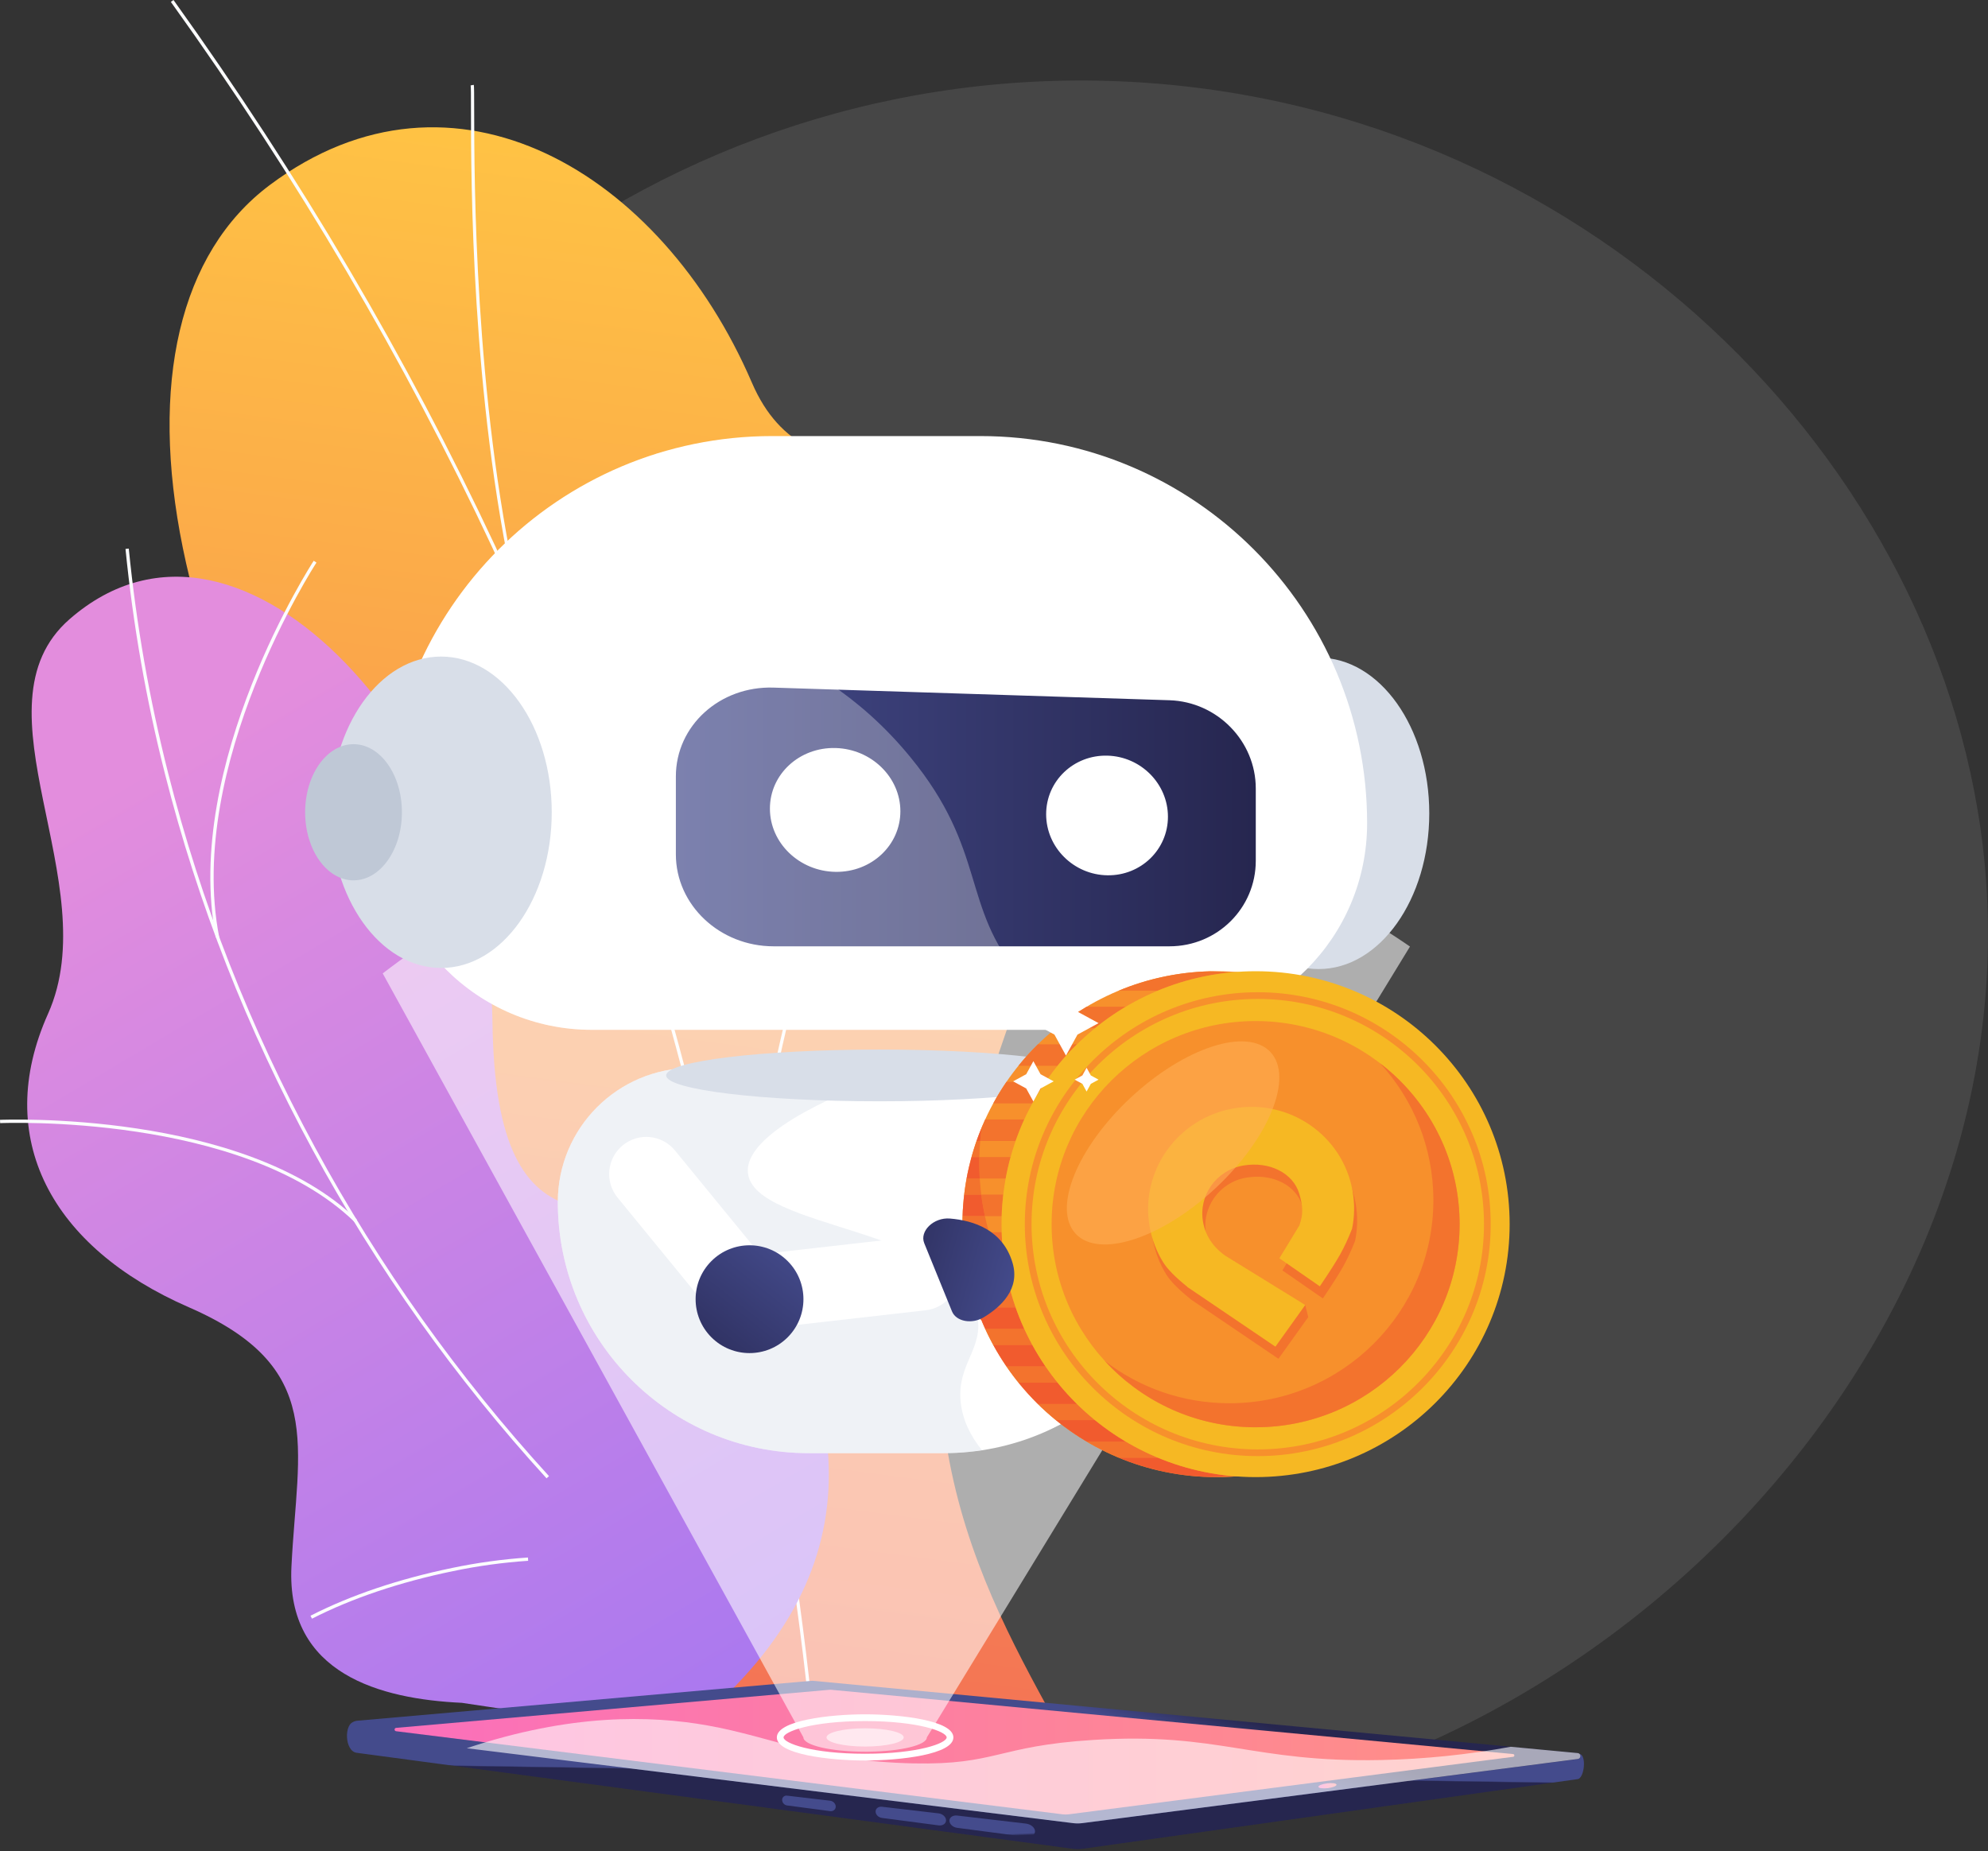 <svg xmlns="http://www.w3.org/2000/svg" width="218" height="203" viewBox="0 0 218 203">
    <rect x="0" y="0" width="218" height="203" fill="#333333" stroke="none"/>
    <defs>
        <linearGradient id="95ogjfq4xa" x1="54.169%" x2="46.695%" y1="5.105%" y2="100.086%">
            <stop offset="0%" stop-color="#FFC444"/>
            <stop offset="100%" stop-color="#F36F56"/>
        </linearGradient>
        <linearGradient id="54dqzgqxhb" x1="32.31%" x2="81.661%" y1="18.123%" y2="135.73%">
            <stop offset="0%" stop-color="#E38DDD"/>
            <stop offset="100%" stop-color="#9571F6"/>
        </linearGradient>
        <linearGradient id="l25x7vdyhc" x1="50.14%" x2="50.046%" y1="48.664%" y2="49.396%">
            <stop offset="0%" stop-color="#444B8C"/>
            <stop offset="100%" stop-color="#26264F"/>
        </linearGradient>
        <linearGradient id="cojt4wvvrd" x1="70.165%" x2="79.961%" y1="50.329%" y2="46.884%">
            <stop offset="0%" stop-color="#444B8C"/>
            <stop offset="100%" stop-color="#26264F"/>
        </linearGradient>
        <linearGradient id="lg605zopee" x1="100%" x2="0%" y1="49.99%" y2="49.99%">
            <stop offset="0%" stop-color="#FF9085"/>
            <stop offset="100%" stop-color="#FB6FBB"/>
        </linearGradient>
        <linearGradient id="kkbxfchuff" x1="113.927%" x2="14.256%" y1="38.963%" y2="42.491%">
            <stop offset="0%" stop-color="#FF9085"/>
            <stop offset="100%" stop-color="#FB6FBB"/>
        </linearGradient>
        <linearGradient id="i7gp0ou19g" x1="294.426%" x2="295.878%" y1="48.97%" y2="58.359%">
            <stop offset="0%" stop-color="#444B8C"/>
            <stop offset="100%" stop-color="#26264F"/>
        </linearGradient>
        <linearGradient id="5bof0vdfsh" x1="578.264%" x2="580.029%" y1="51.305%" y2="63.402%">
            <stop offset="0%" stop-color="#444B8C"/>
            <stop offset="100%" stop-color="#26264F"/>
        </linearGradient>
        <linearGradient id="ab3emiiz6i" x1="1125.324%" x2="1127.632%" y1="56.601%" y2="73.967%">
            <stop offset="0%" stop-color="#444B8C"/>
            <stop offset="100%" stop-color="#26264F"/>
        </linearGradient>
        <linearGradient id="uev44vmm3j" x1="0%" x2="100%" y1="50.001%" y2="50.001%">
            <stop offset="0%" stop-color="#444B8C"/>
            <stop offset="100%" stop-color="#26264F"/>
        </linearGradient>
        <linearGradient id="evspl207rk" x1="115.461%" x2="-63.258%" y1="42.388%" y2="63.169%">
            <stop offset="0%" stop-color="#444B8C"/>
            <stop offset="100%" stop-color="#26264F"/>
        </linearGradient>
        <linearGradient id="7i5azhmvdl" x1="94.981%" x2="-65.593%" y1="70.852%" y2="23.044%">
            <stop offset="0%" stop-color="#444B8C"/>
            <stop offset="100%" stop-color="#26264F"/>
        </linearGradient>
    </defs>
    <g fill="none" fill-rule="evenodd">
        <g>
            <g transform="translate(-78, -187) translate(78, 187)">
                <path fill="#F4F7FA" fill-rule="nonzero" d="M121.536 8.875C70.561 7.39 26.406 43.914 19.735 91.84c-7.294 52.4 32.851 99.546 82.247 107.098 61.441 9.392 121.033-44.945 115.683-103.892-4.032-44.412-44.312-84.658-96.129-86.17z" opacity=".098"/>
                <path fill="url(#95ogjfq4xa)" fill-rule="nonzero" d="M64.47 180.072c-1.44 3.42-4.124 8.169-6.983 13.64h60.916c-9.305-17.226-21.477-34.97-11.992-68.598 4.45-15.781 18.208-44.387 8.48-60.723-11.082-18.614-26.106-7.705-32.447-22.44C72.53 18.925 49.749 5.208 29.587 20.29c-19.9 14.886-12.964 57.727 22.285 100.58 21.816 33.614 20.122 41.342 12.598 59.203z"/>
                <g style="mix-blend-mode:soft-light" fill="#FCFDFE" fill-rule="nonzero">
                    <path d="M70.789 190.175c-.704-7.908-1.769-15.333-2.895-23.192l-.375-2.62c-.776-3.752-1.439-7.471-2.077-11.069-1.448-8.123-2.814-15.795-5.377-23.779-.096-.474-.166-.938-.24-1.43-.263-1.754-.535-3.569-1.803-5.157l-.034-.07C47.628 80.17 28.298 38.903.545.209L.833 0c27.776 38.72 47.12 80.014 57.493 122.736 1.307 1.656 1.596 3.588 1.852 5.295.074.485.139.947.232 1.393 2.564 7.987 3.934 15.671 5.383 23.806.641 3.595 1.303 7.312 2.076 11.07l.377 2.633c1.128 7.865 2.192 15.293 2.897 23.212l-.354.03z" transform="translate(18.191, 0)"/>
                    <path d="M64.836 151.85c-3.343-20.415 3.923-46.293 10.608-64.41 7.239-19.618 15.373-34.61 15.454-34.758l.311.169c-.082.149-8.205 15.121-15.433 34.72-6.67 18.073-13.92 43.887-10.59 64.225l-.35.054zM38.242 64.876c-4.754-21.465-4.778-45.096-4.787-52.858 0-1.485 0-2.466-.036-2.652l.346-.062c.038.207.04.982.042 2.714.008 7.756.032 31.356 4.775 52.784l-.34.074zM51.054 98.444C41.038 80.81.41 69.777 0 69.668l.091-.343c.41.11 41.18 11.183 51.27 28.945l-.307.174z" transform="translate(18.191, 0)"/>
                </g>
                <path fill="url(#54dqzgqxhb)" fill-rule="nonzero" d="M54 111.981c.328 28.024 13.826 18.79 26.273 21.553 14.365 20.812 15.718 40.121-5.73 56.797l-23.898-3.58c-8.868-.413-19.272-3.127-18.686-14.95.664-13.375 3.821-21.864-11.251-28.431C5.635 136.803-.84 124.82 5.264 111.19c6.423-14.345-8.643-33.68 2.368-43.287C26.819 51.161 53.658 82.8 53.999 111.981z"/>
                <g style="mix-blend-mode:soft-light" fill="#FCFDFE" fill-rule="nonzero">
                    <path d="M59.933 101.964c-9.99-10.95-18.619-23.071-25.694-36.101-7.132-13.138-12.57-26.994-16.158-41.186-2.052-8.094-3.495-16.331-4.319-24.642l.36-.035c.822 8.292 2.263 16.511 4.309 24.589 3.582 14.161 9.007 27.99 16.125 41.1 7.062 13.005 15.673 25.103 25.645 36.031l-.268.244zM34.21 117.356l-.163-.323c4.439-2.264 9.674-4.03 15.562-5.248 2.732-.57 5.5-.951 8.284-1.138l.024.36c-2.768.187-5.52.566-8.236 1.133-5.855 1.211-11.06 2.966-15.47 5.216z" transform="translate(0, 60.167)"/>
                    <path d="M38.891 73.858C26.551 61.905.281 62.997.017 63.008L0 62.648c.266-.012 26.689-1.114 39.142 10.95l-.25.261zM23.674 42.661C19.98 23.591 34.254 1.554 34.401 1.333l.302.2c-.146.218-14.339 22.135-10.67 41.06l-.359.068z" transform="translate(0, 60.167)"/>
                </g>
                <path fill="url(#l25x7vdyhc)" fill-rule="nonzero" d="M173.176 192.354l-83.967-5.807c-.101-.009-.203-.009-.304 0L38.9 188.815c-1.196.11-1.142 3.246.216 3.417l78.57 10.534c.322.04.648.04.97 0l54.365-7.65c.725-.129.99-2.701.155-2.762z"/>
                <path fill="url(#cojt4wvvrd)" fill-rule="nonzero" d="M173.01 192.261l-83.801-7.918c-.101-.01-.203-.01-.304 0l-49.76 4.375c-.914.08-.937 1.41-.027 1.524l78.57 9.71c.322.04.648.04.97 0l54.365-7.036c.383-.057.373-.618-.014-.655z"/>
                <path fill="url(#lg605zopee)" fill-rule="nonzero" d="M116.856 199c.116-.001.231-.008.346-.023l48.727-6.306c.077-.009.135-.075.133-.152-.001-.078-.06-.142-.138-.148L91.1 185.317h-.097l-47.566 4.18c-.095.008-.167.086-.169.18-.002.096.069.176.162.188l73.092 9.113c.11.014.222.021.333.021z"/>
                <path fill="url(#kkbxfchuff)" fill-rule="nonzero" d="M144.577 195.966c.018.145.476.208 1.023.143.548-.065.978-.24.96-.385-.018-.145-.476-.208-1.023-.143-.548.065-.978.24-.96.385z"/>
                <path fill="url(#i7gp0ou19g)" fill-rule="nonzero" d="M104.952 200.458l7.543.992c.554.07 1.003-.197 1.003-.603 0-.406-.451-.788-1.003-.852l-7.543-.882c-.466-.055-.84.2-.84.568 0 .368.374.716.84.777z"/>
                <path fill="url(#5bof0vdfsh)" fill-rule="nonzero" d="M96.713 199.374l6.212.817c.45.06.818-.189.818-.554 0-.368-.368-.708-.818-.763l-6.212-.726c-.386-.045-.697.19-.697.526s.311.65.697.7z"/>
                <path fill="url(#ab3emiiz6i)" fill-rule="nonzero" d="M86.304 198.005l4.725.623c.34.045.616-.176.616-.494s-.277-.608-.616-.648l-4.725-.555c-.136-.02-.274.02-.378.11-.103.09-.161.223-.159.36.01.305.235.56.537.604z"/>
                <path fill="#FFF" fill-rule="nonzero" d="M77.559 189.228c7.302 1.302 12.151 3.95 22.63 4.165 9.078.183 9.145-1.91 19.696-2.573 13.821-.867 17.424 2.495 31.559 2.205 4.771-.1 9.527-.587 14.22-1.455l7.345.693c.387.037.396.598.01.648l-54.365 7.036c-.321.04-.647.04-.969 0l-66.502-8.217c11.411-3.81 20.149-3.612 26.376-2.502z" opacity=".6" style="mix-blend-mode:soft-light"/>
                <path fill="#FFF" fill-rule="nonzero" d="M94.866 193.076c-3.89 0-9.68-.674-9.68-2.532s5.79-2.532 9.68-2.532c3.89 0 9.68.675 9.68 2.532s-5.788 2.532-9.68 2.532zm0-4.324c-5.87 0-8.942 1.167-8.942 1.792s3.072 1.793 8.942 1.793 8.942-1.167 8.942-1.793c0-.626-3.071-1.792-8.942-1.792z"/>
                <ellipse fill="#FFF" fill-rule="nonzero" opacity=".6" style="mix-blend-mode:soft-light" cx="94.866" cy="190.545" rx="4.232" ry="1"/>
                <path fill="#FFF" fill-rule="nonzero" d="M154.617 103.807l-50.076 81.982-.457.748-.608.996-1.064 1.743-.774 1.264c0 .844-2.846 1.53-6.422 1.571h-.346c-3.738 0-6.772-.703-6.772-1.573l-.708-1.287-1.42-2.576-.484-.88-.607-1.102-2.98-5.415-5.134-9.322-5.783-10.506-.577-1.05-6.39-11.611-4.064-7.374-17.983-32.663c4.161-3.193 13.874-10.105 28.032-14.86 2.104-.708 4.304-1.367 6.601-1.959.531-.138 1.068-.272 1.61-.4.406-.098.815-.194 1.227-.284.323-.076.651-.147.98-.217h.004c5.206-1.117 10.498-1.792 15.818-2.018.678-.03 1.362-.052 2.052-.069 9.637-.205 19.25 1.06 28.507 3.75.276.077.548.158.818.24l.234.068c.869.261 1.72.532 2.555.811 2.284.758 4.433 1.567 6.45 2.398 8.506 3.51 14.597 7.418 17.76 9.595z" opacity=".56"/>
                <path fill="#97A6B7" fill-rule="nonzero" d="M137.3 115.89L134.222 114.726 137.726 111.167zM120.698 109.219L117.134 107.755 120.646 104.823zM98.942 67.747L102.389 68.939 102.651 65.98zM102.57 90.441L105.93 91.657 106.642 89.41zM145.845 134.558L143.988 134.142 143.029 135.699zM133.122 140.027L135.172 140.479 134.074 141.831z"/>
                <ellipse cx="144.596" cy="89.202" fill="#D8DEE8" fill-rule="nonzero" rx="12.135" ry="17.076"/>
                <path fill="#FFF" fill-rule="nonzero" d="M107.508 47.824H84.669c-23.42 0-42.404 19.01-42.404 42.46 0 12.514 10.13 22.657 22.627 22.657h62.393c12.497 0 22.631-10.143 22.631-22.657-.004-23.45-18.99-42.46-42.408-42.46zM103.497 159.37H88.679c-15.193 0-27.51-12.335-27.51-27.547 0-8.118 6.574-14.699 14.68-14.699h40.478c8.108 0 14.68 6.584 14.68 14.7 0 15.214-12.317 27.546-27.51 27.546z"/>
                <path fill="url(#uev44vmm3j)" fill-rule="nonzero" d="M128.24 103.783H84.824c-5.883 0-10.71-4.516-10.71-10.087v-8.542c0-5.57 4.827-9.932 10.71-9.744l43.416 1.386c5.254.168 9.466 4.499 9.466 9.676v7.937c0 5.177-4.212 9.374-9.466 9.374z"/>
                <path fill="#FFF" fill-rule="nonzero" d="M98.734 88.972c0 3.72-3.163 6.696-7.095 6.646-3.97-.05-7.212-3.156-7.212-6.937 0-3.78 3.243-6.755 7.212-6.644 3.932.113 7.095 3.215 7.095 6.935zM128.074 89.57c0 3.594-2.954 6.472-6.626 6.425-3.704-.046-6.73-3.05-6.73-6.698 0-3.648 3.026-6.527 6.73-6.423 3.672.102 6.626 3.1 6.626 6.696z"/>
                <path fill="#FFF" fill-rule="nonzero" d="M111.843 106.985c-6.457-7.596-3.587-13.671-12.029-23.966C88.2 68.854 74.65 70.457 71.546 60.85c-.86-2.662-.958-6.316 1.349-11.365-17.691 5.11-30.63 21.44-30.63 40.8 0 12.514 10.13 22.658 22.626 22.658h54.375c-3.256-1.78-5.637-3.856-7.423-5.958z" opacity=".3" style="mix-blend-mode:soft-light"/>
                <ellipse cx="48.367" cy="89.082" fill="#D8DEE8" fill-rule="nonzero" rx="12.135" ry="17.076"/>
                <ellipse cx="38.767" cy="89.082" fill="#BFC8D6" fill-rule="nonzero" rx="5.306" ry="7.467"/>
                <path fill="#D8DEE8" fill-rule="nonzero" d="M107.146 144.205c-2.033-9.56-24.52-9.329-25.131-15.578-.471-4.817 12.44-9.586 14.062-10.187 1.384-.513 2.768-.947 4.128-1.317H75.848c-8.107 0-14.68 6.584-14.68 14.7 0 15.214 12.32 27.547 27.51 27.547h14.819c1.402 0 2.802-.106 4.188-.317-1.29-1.6-2.13-3.35-2.334-5.262-.451-4.234 2.583-5.88 1.795-9.586z" opacity=".4" style="mix-blend-mode:multiply"/>
                <ellipse cx="96.453" cy="117.943" fill="#D8DEE8" fill-rule="nonzero" rx="23.402" ry="2.837"/>
                <path fill="#FFF" fill-rule="nonzero" d="M68.29 125.606c-1.739 1.427-1.993 3.996-.568 5.738l11.746 14.355 6.298-5.17-11.747-14.351c-1.424-1.742-3.989-1.998-5.729-.572z"/>
                <path fill="#FFF" fill-rule="nonzero" d="M105.11 139.185c-.121-1.075-.664-2.057-1.51-2.73-.845-.674-1.922-.983-2.995-.86l-18.413 2.095.92 8.103 18.41-2.096c1.073-.122 2.055-.665 2.728-1.512.673-.846.983-1.925.86-3z"/>
                <circle cx="82.192" cy="142.484" r="5.912" fill="url(#evspl207rk)" fill-rule="nonzero" transform="translate(82.192, 142.484) rotate(-45) translate(-82.192, -142.484)"/>
                <g transform="translate(105.542, 106.515)">
                    <path fill="#F7902C" fill-rule="nonzero" d="M55.717 27.74c0 15.322-12.472 27.742-27.858 27.742C12.473 55.482 0 43.062 0 27.74S12.473 0 27.859 0c15.386 0 27.858 12.42 27.858 27.74z"/>
                    <path fill="#F3732D" fill-rule="nonzero" d="M4.936 33.727c-.168-.325-.33-.653-.486-.985h.287c.06.33.127.659.2.985zM4.474 30.984h-.776c-.299-.772-.564-1.56-.794-2.364H4.3c.025.796.083 1.586.174 2.364zM14.523 6.254H10.24c1.067-.869 2.2-1.66 3.389-2.364h4.282c-1.189.705-2.32 1.496-3.387 2.364zM10.418 10.375H6.135c.668-.828 1.383-1.618 2.142-2.364h4.284c-.758.746-1.474 1.536-2.143 2.364zM7.66 14.497H3.374c.445-.814.93-1.603 1.452-2.364h4.285c-.522.761-1.006 1.55-1.451 2.364zM21.416 2.132h-4.283C20.241.84 23.633.092 27.19.008c.752.014 1.498.055 2.235.123-2.813.271-5.503.959-8.009 2zM4.3 26.862H2.464c-.167-.777-.302-1.565-.403-2.364h2.413c-.09.779-.15 1.567-.174 2.364zM5.827 18.619h-3.88c.043-.505.1-1.005.17-1.502-.12.29-.236.582-.347.876.222-.59.463-1.17.724-1.739h4.285c-.352.77-.67 1.559-.952 2.365zM4.737 22.74h-2.84c-.036-.572-.054-1.15-.054-1.73 0-.212.003-.423.007-.634h3.428c-.213.775-.394 1.564-.54 2.364z"/>
                    <path fill="#009259" fill-rule="nonzero" d="M27.859 55.482C12.473 55.482 0 43.062 0 27.74c0 15.32 12.473 27.74 27.859 27.74h.021-.021z"/>
                    <path fill="#F3732D" fill-rule="nonzero" d="M27.859 55.482C12.473 55.482 0 43.062 0 27.74v-.089-.066-.022c.022-3.367.646-6.59 1.77-9.571-.078.207-.154.416-.227.626h.404c-.05.58-.083 1.167-.097 1.757H.994C.781 21.151.6 21.94.452 22.74h1.444c.037.591.092 1.177.165 1.758H.191c-.092.779-.15 1.567-.176 2.364h2.45c.127.593.274 1.18.44 1.758H.014c.025.797.085 1.585.176 2.364h3.507c.23.596.482 1.182.752 1.758H.452c.147.8.329 1.589.542 2.364h4.284c.164.594.347 1.18.55 1.757H1.542c.282.806.599 1.594.95 2.364H6.78c.273.598.567 1.184.88 1.758H3.375c.445.813.93 1.602 1.452 2.364h4.285c.413.604.85 1.19 1.308 1.758H6.135c.669.828 1.384 1.618 2.142 2.364h4.284c.626.616 1.28 1.202 1.962 1.757h-4.284c1.067.868 2.2 1.659 3.389 2.364h4.282c1.12.664 2.292 1.253 3.506 1.758h-4.282c3.107 1.292 6.499 2.04 10.056 2.123.752-.014 1.497-.054 2.234-.122.192.019.384.035.578.05-.357.027-.716.047-1.077.06h-.001l-.02.002h-.02l-.121.005H28.719l-.016.001H28.682l-.006.001h-.02l-.016.001H28.618l-.08.003h-.045l-.013.001H28.438l-.01.001h-.042l-.013.001h-.031l-.022.001h-.064l-.01.001H28.193l-.013.001H28.106l-.022.001h-.225z"/>
                    <path fill="#F15B2E" fill-rule="nonzero" d="M6.779 39.227H2.494c-.352-.77-.67-1.558-.95-2.364h4.283c.282.805.6 1.595.952 2.364zM5.278 35.106H.994C.781 34.33.6 33.542.452 32.742H4.45c.156.332.318.66.486.985.103.464.217.924.342 1.379zM9.11 43.349H4.827c-.522-.762-1.007-1.55-1.452-2.364H7.66c.445.813.93 1.602 1.45 2.364zM12.561 47.471H8.277c-.758-.746-1.473-1.536-2.142-2.364h4.284c.668.828 1.384 1.618 2.142 2.364zM17.91 51.592h-4.282c-1.19-.705-2.322-1.496-3.39-2.364h4.285c1.066.868 2.198 1.659 3.387 2.364zM3.698 30.984H.191C.1 30.205.04 29.417.015 28.62h2.89c.23.804.494 1.592.793 2.364zM27.19 55.473c-3.557-.083-6.95-.831-10.056-2.123h4.282c2.505 1.042 5.196 1.73 8.008 2.001-.737.068-1.482.108-2.234.122zM2.464 26.862H.015c.025-.797.084-1.585.176-2.364h1.87c.101.8.236 1.587.403 2.364zM1.947 18.619h-.404c.073-.21.15-.419.227-.626.111-.294.227-.586.348-.876-.07.497-.128.997-.171 1.502zM1.896 22.74H.452c.147-.8.329-1.589.542-2.364h.856c-.004.211-.007.422-.007.634 0 .58.018 1.158.053 1.73z"/>
                    <path fill="#F6B823" fill-rule="nonzero" d="M60.003 27.74c0 15.322-12.472 27.742-27.858 27.742-15.386 0-27.859-12.42-27.859-27.741S16.759 0 32.145 0C47.53 0 60.003 12.42 60.003 27.74z"/>
                    <path fill="#F7902C" fill-rule="nonzero" d="M54.515 27.74c0 12.303-10.016 22.276-22.37 22.276-12.355 0-22.37-9.973-22.37-22.275 0-12.302 10.015-22.276 22.37-22.276 12.354 0 22.37 9.974 22.37 22.276z"/>
                    <g>
                        <path fill="#F3732D" d="M13.76 3.088c6.24 0 11.298 5.004 11.298 11.176 0 1.442-.276 2.82-.779 4.085-.606.987-1.196 1.83-1.77 2.533-.573.701-1.508 1.722-2.803 3.06l-3.835-3.796 2.8-3.186c.243-.57.846-1.236.573-3.45-.284-2.302-2.578-4.07-5.548-4.07S8.32 11.82 8.32 14.76c0 1.878.909 3.22 1.739 4.055l7.619 5.503.096 1.364-4.013 3.934-8.222-7.975-.017-.017-.134-.13.011-.009c-1.105-1.26-1.821-2.296-2.147-3.11-.509-1.273-.788-2.66-.788-4.11 0-6.173 5.058-11.177 11.297-11.177z" transform="translate(18.586, 13.09) translate(13.76, 16.352) rotate(-10) translate(-13.76, -16.352)"/>
                        <path fill="#F6B823" d="M13.428 1.761c6.24 0 11.298 5.004 11.298 11.177 0 1.441-.276 2.82-.779 4.085-.606.986-1.196 1.83-1.77 2.532-.573.702-1.508 1.722-2.803 3.061L15.54 18.82l2.8-3.187c.243-.57.846-1.235.573-3.449-.285-2.302-2.578-4.071-5.548-4.071s-5.377 2.382-5.377 5.32c0 1.9.93 3.25 1.766 4.083l7.688 6.84-4.013 3.933-8.222-7.975c-.007-.004-.012-.01-.017-.016l-.135-.13.012-.01c-1.106-1.259-1.821-2.296-2.147-3.11-.509-1.272-.788-2.659-.788-4.11C2.13 6.765 7.189 1.76 13.428 1.76z" transform="translate(18.586, 13.09) translate(13.428, 15.025) rotate(-10) translate(-13.428, -15.025)"/>
                    </g>
                    <ellipse cx="23.096" cy="18.831" fill="#FFAF57" fill-opacity=".57" rx="6.804" ry="14.606" transform="translate(23.096, 18.831) rotate(47) translate(-23.096, -18.831)"/>
                    <path fill="#F3732D" fill-rule="nonzero" d="M32.145 50.016h-.213l-.012-.001h-.082l-.037-.001h-.023l-.015-.001h-.043l-.013-.001h-.038l-.006-.001H31.627l-.014-.001h-.024l-.016-.001H31.552l-.133-.004-.018-.001H31.379l-.016-.001H31.342L31.324 50h-.019c-6.209-.229-11.77-2.976-15.685-7.247 3.777 2.901 8.51 4.628 13.65 4.628 12.354 0 22.369-9.973 22.369-22.275 0-5.785-2.215-11.054-5.845-15.014 5.19 3.986 8.573 10.188 8.716 17.185v.044l.001.019v.042l.001.02v.065l.001.04v.067l.001.014v.152c0 12.302-10.015 22.275-22.37 22.275z"/>
                    <path fill="#F7902C" fill-rule="nonzero" d="M32.382 3.038c-13.679 0-24.807 11.082-24.807 24.703 0 13.62 11.128 24.702 24.807 24.702 13.679 0 24.807-11.081 24.807-24.702 0-13.621-11.128-24.703-24.807-24.703zm0 50.14c-14.085 0-25.545-11.411-25.545-25.437 0-14.026 11.46-25.437 25.545-25.437s25.544 11.41 25.544 25.437c0 14.026-11.459 25.437-25.544 25.437z"/>
                    <path fill="#FFF" fill-rule="nonzero" d="M12.613 4.435L11.35 2.135 10.086 4.435 7.776 5.693 10.086 6.951 11.35 9.251 12.613 6.951 14.922 5.693zM8.562 11.295L7.776 9.865 6.991 11.295 5.555 12.077 6.991 12.859 7.776 14.288 8.562 12.859 9.998 12.077zM14.076 11.43L13.612 10.586 13.149 11.43 12.302 11.891 13.149 12.352 13.612 13.196 14.076 12.352 14.923 11.891z"/>
                </g>
                <path fill="url(#7i5azhmvdl)" fill-rule="nonzero" d="M101.352 136.347l3.041 7.474c.452 1.109 2.166 1.442 3.474.653 1.917-1.156 4.015-3.127 3.166-5.978-1.07-3.608-4.253-4.643-6.872-4.858-1.777-.143-3.349 1.382-2.809 2.709z"/>
            </g>
        </g>
    </g>
</svg>
